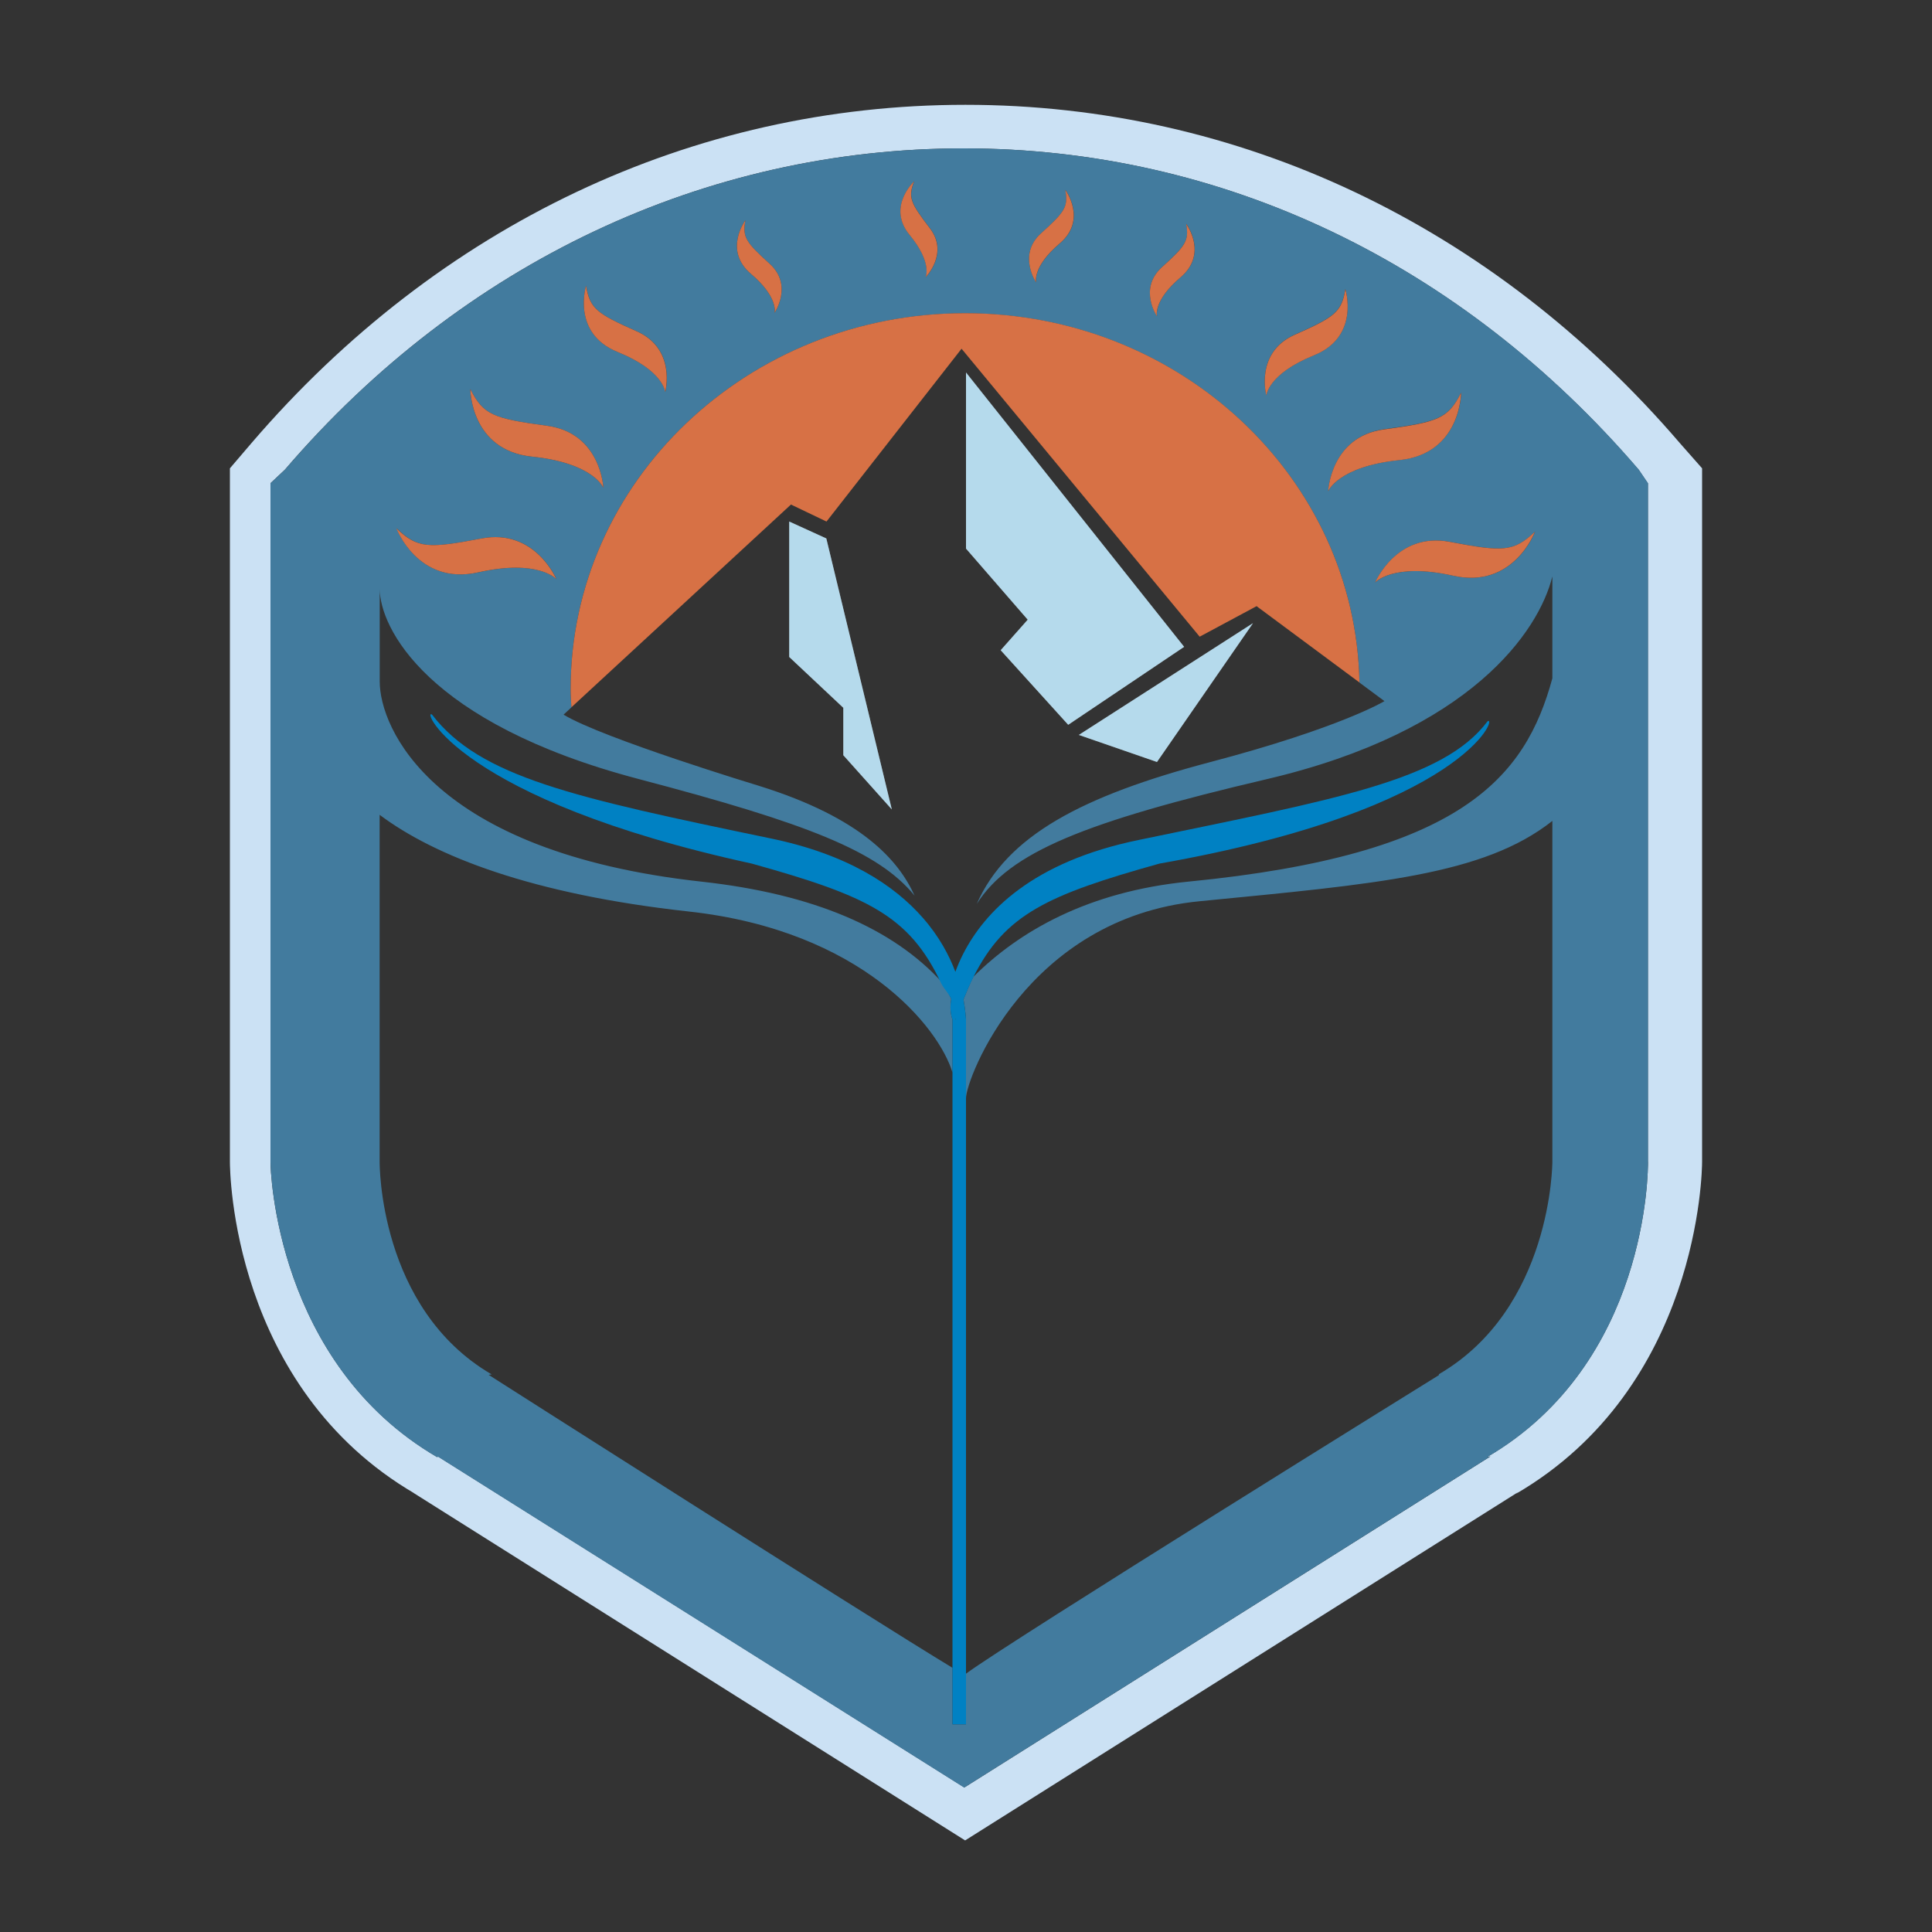 <?xml version="1.0" encoding="utf-8"?>
<!-- Generator: Adobe Illustrator 18.1.0, SVG Export Plug-In . SVG Version: 6.00 Build 0)  -->
<svg version="1.1" id="Layer_1" xmlns="http://www.w3.org/2000/svg" xmlns:xlink="http://www.w3.org/1999/xlink" x="0px" y="0px"
	 viewBox="0 0 2000 2000" enable-background="new 0 0 2000 2000" xml:space="preserve">
<rect x="0" y="0" width="2000" height="2000" fill="#333333" stroke="none"/>
<g>
	<path fill="none" d="M1311.7,806.4c-189.2,44.4-266.4,75.6-300.5,129.3c-6.9,15.7-11.7,32.9-14,51.8c22-43.3,71.4-95.4,182.2-118
		c202.3-42.1,314.5-61.4,360.5-122.7c11-7-22.1,91.2-339.7,147.3c-115.9,32.3-160.1,52.5-192.7,117.3
		c47.8-47.6,119.2-88.5,223.3-98.7C1513.4,885,1579,804.9,1607,702.2c0-41,0-77.5,0-105.7C1593,653.3,1522.6,756.9,1311.7,806.4z"/>
	<path fill="none" d="M778.3,894C473,827.4,436.2,732.7,447.2,739.7c49.7,64.9,147.2,85.9,349.5,128c80.8,16.5,129.3,49,158.5,82.3
		c-2.1-7.2-4.7-14.8-8.4-22.9c-37.5-45.9-110.6-74.6-285.9-120.8C440.7,748.4,393,649.1,393,609.5c0,26.9,0,59.8,0,96.2
		c0,47,52.4,176.2,332.5,207c115.3,12.7,197.2,48,248.6,105C941.1,947.7,898,927.4,778.3,894z"/>
	<path fill="none" d="M1489.6,1423.6l0.2-0.9c117.2-68.3,117.3-218.8,117.3-220.1c0,0,0-179.9,0-352.7
		c-71,56.2-181.7,65.2-365.6,83.2c-178.4,17.4-241.4,183.7-241.4,204v595.5C1042.3,1701,1489.6,1423.6,1489.6,1423.6z"/>
	<path fill="none" d="M713.1,943.6C550.8,925.8,450,886.3,393,843.5c0,174.7,0,358.9,0,358.9c0,1.5-0.8,152,116.4,220.3l-3.7,0.4
		c0,0,395.3,252.1,480.3,303.3v-616.2C972,1063.7,892.2,963.3,713.1,943.6z"/>
	<path fill="#CBE1F4" d="M1738.9,458.6c-193.8-225.8-456.6-350.1-739.5-350.1c-282.8,0-545.3,124.3-739,350.1L238,484.8v717.8
		c0,9.5,1.9,233.2,191.8,343.8l-3.1-1.8l572.4,360.6l572.5-360.6l-2.3,1.8c189.9-110.6,192.7-334.3,192.7-343.8V484.8L1738.9,458.6z
		 M1706,1202.6c0,8.5,0.3,208.5-166.9,305.9l3.9-0.9l-544.7,342.8l-545.1-342.8l-0.4,0.9C285.5,1411.1,280,1211.1,280,1202.6V689.7
		c0-1.2,0-2.3,0-3.1V500.2l14.9-14C479,271.7,730.4,153.6,997.6,153.6c267.2,0,514.7,118.1,698.8,332.7l9.5,14V1202.6z"/>
	<path fill="#427B9E" d="M997.7,153.6c-267.2,0-518.7,118.1-702.8,332.7l-14.9,14v186.4c0,0.8,0,1.9,0,3.1v512.9
		c0,8.5,5.5,208.5,172.7,305.9l0.3-0.9l545.1,342.8l544.7-342.8l-3.7,0.9c167.2-97.4,166.9-297.4,166.9-305.9V500.2l-9.5-14
		C1512.4,271.7,1264.9,153.6,997.7,153.6z M1589.1,550.4c0,0-22.1,59.6-84.6,45.6c-62.5-14-80.9,7-80.9,7s22.1-52.6,77.3-42.1
		C1556,571.4,1567,571.4,1589.1,550.4z M1512.6,406.4c0,0,0,63.2-63.8,69.8c-63.9,6.7-73.8,32.3-73.8,32.3s2.4-56.6,58.1-64.2
		C1488.8,436.7,1499.2,433.2,1512.6,406.4z M1340.2,346.5c41.4-18.4,48.6-23.4,52.5-47.3c0,0,15.6,49.1-32.4,68.5
		c-48,19.5-49.4,41.6-49.4,41.6S1298.8,364.9,1340.2,346.5z M1202.8,276.6c24.5-22.2,28.4-27.4,25.2-45c0,0,23.1,31-5.8,55.4
		c-28.9,24.5-24.4,40.4-24.4,40.4S1178.2,298.9,1202.8,276.6z M1077.7,241.6c24.5-22.2,28.4-27.4,25.2-45c0,0,23.1,31-5.8,55.4
		c-28.9,24.5-24.4,40.4-24.4,40.4S1053.1,263.8,1077.7,241.6z M946.4,187.7c-6.5,16.8-3.7,22.5,16.3,48.6c20,26-4.5,50.8-4.5,50.8
		s7.4-14.9-16.5-43.9C917.8,214.3,946.4,187.7,946.4,187.7z M771.6,228.1c-3.2,17.6,0.6,22.8,25.2,45c24.5,22.2,5,50.8,5,50.8
		s4.5-15.9-24.4-40.4C748.5,259.1,771.6,228.1,771.6,228.1z M606.8,295.7c3.8,23.9,11,28.9,52.5,47.3c41.4,18.4,29.4,62.9,29.4,62.9
		s-1.4-22.2-49.4-41.6C591.2,344.8,606.8,295.7,606.8,295.7z M566.5,440.8c55.7,7.6,58.1,64.2,58.1,64.2s-10-25.7-73.9-32.3
		c-63.9-6.6-63.8-69.9-63.8-69.9C500.3,429.7,510.8,433.2,566.5,440.8z M498.7,557.4c55.2-10.5,77.3,42.1,77.3,42.1s-18.4-21-80.9-7
		c-62.5,14-84.6-45.6-84.6-45.6C432.5,567.9,443.5,567.9,498.7,557.4z M1607,702.2c-28,102.7-93.6,182.7-376.3,210.4
		c-104.1,10.2-175.4,51.1-223.2,98.7c-3.6,7.2-6.7,14.9-10.1,23.3c2.3,12.7,2.6,20.7,2.6,20.7v28v53.7c0-20.3,63-186.5,241.4-204
		c183.9-18,294.6-27,365.6-83.2c0,172.8,0,352.7,0,352.7c0,1.3-0.3,151.8-117.5,220.1l0.1,0.9c0,0-447.3,277.4-489.6,309.1v52.4h-14
		v-58.5c-85-51.3-480.2-303.3-480.2-303.3l3.2-0.4C391.7,1354.4,393,1203.9,393,1202.4c0,0,0-184.3,0-358.9
		c57,42.8,157.8,82.3,320.1,100.1C892.2,963.3,972,1063.7,986,1110.3v-52.4c0,8,0,16.4,0,25.4v-28c0,0-3.6-8.2-1.3-21.2
		c-2.4-5.7-6.4-11.2-8.8-16.4c-51.4-57-134.2-92.3-249.5-105c-280.1-30.8-333.3-160-333.3-207c0-36.4,0-69.3,0-96.2
		c0,39.6,47.7,138.9,267.9,196.9c175.2,46.1,248.3,74.8,285.8,120.8c-16.7-36.7-54.8-80.6-161.1-113.7c0,0-161.8-49.1-202.3-73.7
		l8.1-7.5c-0.4-6.2-0.8-12.5-0.8-18.8c0-215,182.8-389.2,408.4-389.2c223.1,0,404.3,170.6,408.2,382.3l25.9,19.2
		c0,0-45.2,27.5-180.3,63.1c-132.3,34.9-210.6,76.1-241.8,146.9c34.1-53.7,111.4-84.9,300.6-129.3c211-49.5,281.3-153.1,295.3-209.8
		C1607,624.7,1607,661.2,1607,702.2z"/>
	<path fill="#427B9E" d="M989.5,1055.3c-0.1-0.3-0.2-0.5-0.3-0.8c-0.1,0.3-0.2,0.5-0.3,0.8H989.5z"/>
	<path fill="#D77145" d="M855.6,539.9L995.4,361l246.5,298.1l58.9-31.6l106.5,79c-3.9-211.7-185.1-382.3-408.2-382.3
		c-225.5,0-408.4,174.3-408.4,389.2c0,6.3,0.4,12.5,0.8,18.8l227.3-209.9L855.6,539.9z"/>
	<path fill="#0081C3" d="M1200.2,894c317.7-56.1,350.7-154.3,339.7-147.3c-46,61.4-158.2,80.7-360.5,122.7
		c-110.9,22.6-160.2,74.7-182.3,118c-3.3,6.4-5.9,12.7-8.1,18.6c-6.4-17-16.8-36.7-33.8-56c-29.2-33.3-77.6-65.8-158.5-82.3
		c-202.3-42.1-299.8-63.1-349.5-128c-11-7,25.8,87.7,331.1,154.3c119.7,33.4,162.9,53.7,195.9,123.7c2.4,5.2,8.1,10.7,10.5,16.4
		c-2.3,13,1.3,21.2,1.3,21.2v28c0-9.1,0-17.4,0-25.4v52.4v616.2v58.5h14v-52.4v-595.5v-53.7v-28c0,0-0.3-8-2.6-20.7
		c3.4-8.4,6.7-16.1,10.3-23.3C1040.3,946.5,1084.2,926.4,1200.2,894z M989.5,1055.3H989c0.1-0.3,0.2-0.5,0.3-0.8
		C989.3,1054.8,989.4,1055.1,989.5,1055.3z"/>
	<polygon fill="#FFFFFE" points="1035.9,673.1 1105.8,750.3 1225.8,669.6 1000,385.6 1000,567.9 1063.9,641.5 	"/>
	<polygon opacity="0.29" fill="#0081C3" points="1035.9,673.1 1105.8,750.3 1225.8,669.6 1000,385.6 1000,567.9 1063.9,641.5 	"/>
	<polygon fill="#FFFFFE" points="1197.7,788.8 1297.1,645.1 1116.8,760.8 	"/>
	<polygon opacity="0.29" fill="#0081C3" points="1197.7,788.8 1297.1,645.1 1116.8,760.8 	"/>
	<polygon fill="#FFFFFE" points="873,781.8 923.2,837.9 855.4,557.4 817,539.9 817,680.1 873,732.7 	"/>
	<polygon opacity="0.29" fill="#0081C3" points="873,781.8 923.2,837.9 855.4,557.4 817,539.9 817,680.1 873,732.7 	"/>
	<path fill="#D77145" d="M495,592.5c62.5-14,80.9,7,80.9,7s-22.1-52.6-77.3-42.1c-55.2,10.5-66.2,10.5-88.3-10.5
		C410.4,546.9,432.5,606.5,495,592.5z"/>
	<path fill="#D77145" d="M550.7,472.7c63.9,6.6,73.9,32.3,73.9,32.3s-2.4-56.6-58.1-64.2c-55.7-7.6-66.1-11.1-79.6-38
		C486.9,402.9,486.9,466.1,550.7,472.7z"/>
	<path fill="#D77145" d="M639.2,364.3c48,19.4,49.4,41.6,49.4,41.6s12-44.5-29.4-62.9c-41.4-18.4-48.6-23.4-52.5-47.3
		C606.8,295.7,591.2,344.8,639.2,364.3z"/>
	<path fill="#D77145" d="M777.4,283.5c28.9,24.5,24.4,40.4,24.4,40.4s19.5-28.6-5-50.8c-24.5-22.2-28.4-27.4-25.2-45
		C771.6,228.1,748.5,259.1,777.4,283.5z"/>
	<path fill="#D77145" d="M1423.5,603c0,0,18.4-21,80.9-7c62.5,14,84.6-45.6,84.6-45.6c-22.1,21-33.1,21-88.3,10.5
		C1445.6,550.4,1423.5,603,1423.5,603z"/>
	<path fill="#D77145" d="M1374.9,508.6c0,0,10-25.7,73.8-32.3c63.9-6.6,63.8-69.8,63.8-69.8c-13.4,26.9-23.9,30.4-79.6,38
		C1377.3,451.9,1374.9,508.6,1374.9,508.6z"/>
	<path fill="#D77145" d="M1360.3,367.8c48-19.4,32.4-68.5,32.4-68.5c-3.8,23.9-11.1,28.9-52.5,47.3c-41.4,18.4-29.3,62.9-29.3,62.9
		S1312.3,387.2,1360.3,367.8z"/>
	<path fill="#D77145" d="M1222.1,287.1c28.9-24.5,5.8-55.4,5.8-55.4c3.2,17.6-0.6,22.8-25.2,45c-24.5,22.2-5,50.8-5,50.8
		S1193.3,311.5,1222.1,287.1z"/>
	<path fill="#D77145" d="M1097,252c28.9-24.5,5.8-55.4,5.8-55.4c3.2,17.6-0.6,22.8-25.2,45c-24.5,22.2-5,50.8-5,50.8
		S1068.2,276.4,1097,252z"/>
	<path fill="#D77145" d="M958.1,287.1c0,0,24.5-24.8,4.5-50.8c-20-26.1-22.8-31.8-16.3-48.6c0,0-28.6,26.6-4.7,55.5
		C965.5,272.2,958.1,287.1,958.1,287.1z"/>
</g>
</svg>
